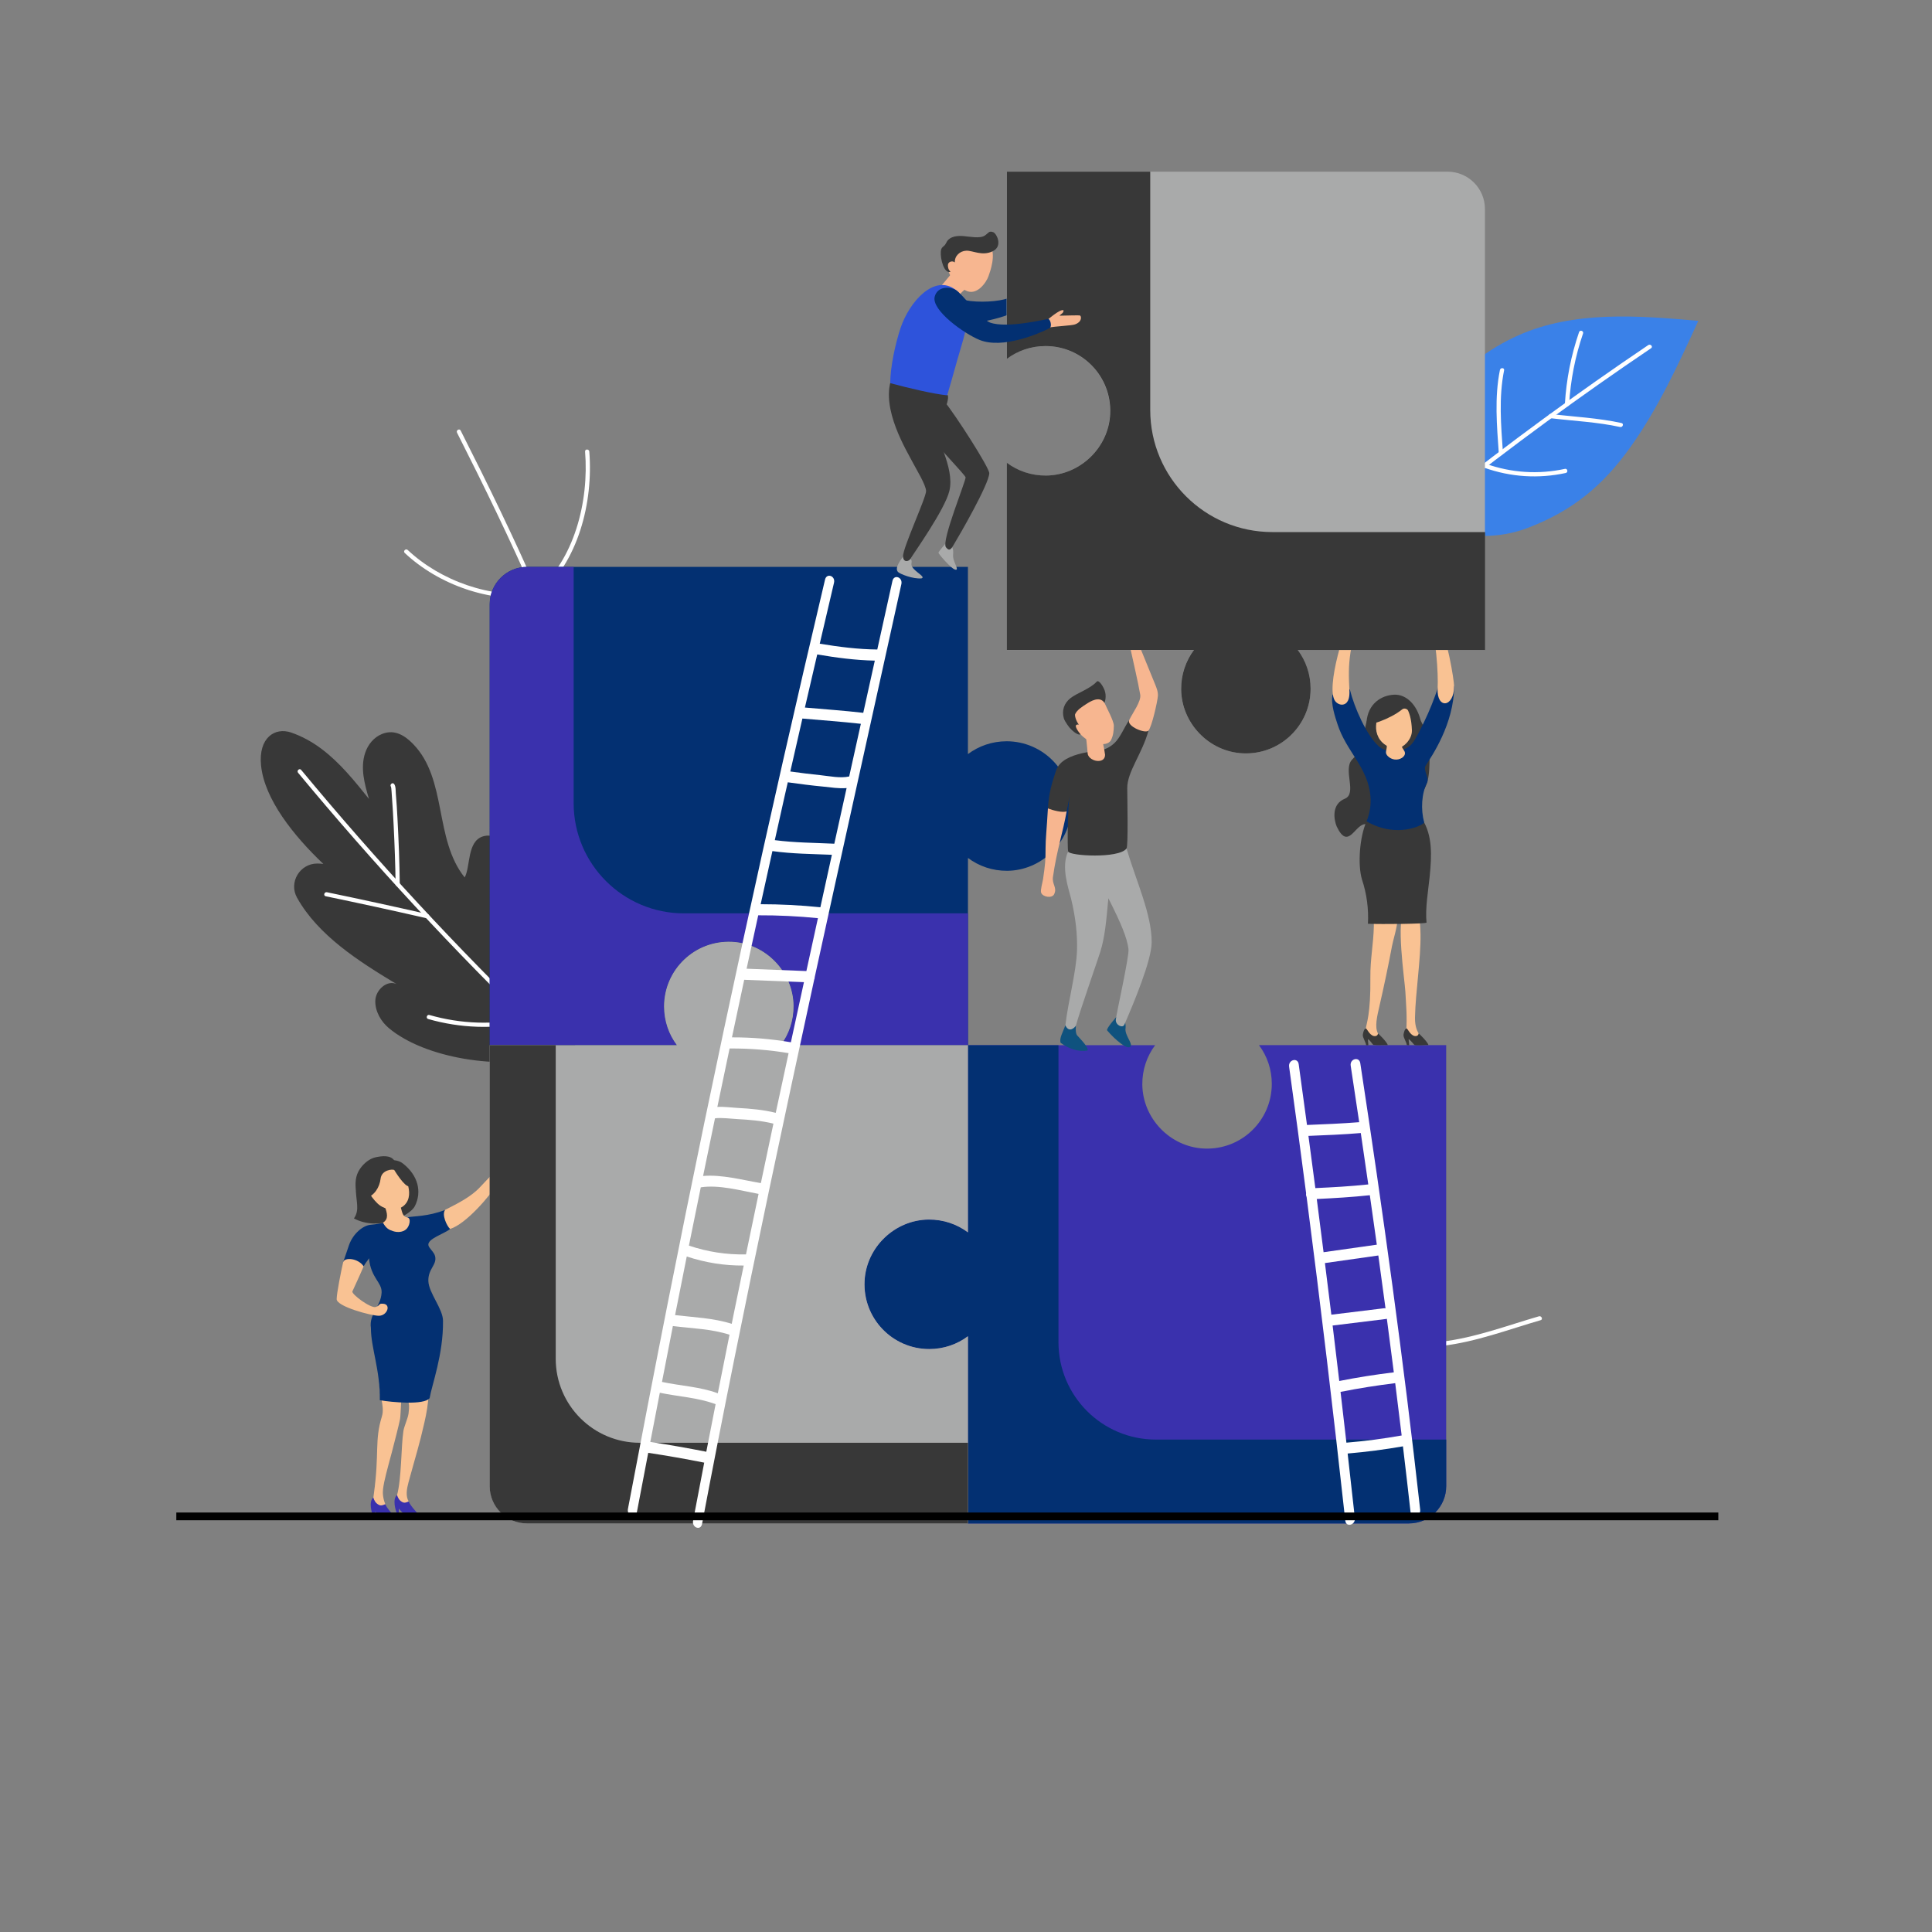 <?xml version="1.0" encoding="utf-8"?>
<!-- Generator: Adobe Illustrator 25.2.3, SVG Export Plug-In . SVG Version: 6.00 Build 0)  -->
<svg version="1.1" xmlns="http://www.w3.org/2000/svg" xmlns:xlink="http://www.w3.org/1999/xlink" x="0px" y="0px"
	 viewBox="0 0 500 500" style="enable-background:new 0 0 500 500;" xml:space="preserve">
<rect x="0" y="0" width="500" height="500" fill="#808080" stroke="none"/>
<style type="text/css">
	.st0{display:none;}
	.st1{display:inline;fill:#FFFFFF;}
	.st2{fill:#383838;}
	.st3{fill:#FFFFFF;}
	.st4{fill:#3A81E8;}
	.st5{fill:#F9C293;}
	.st6{fill:#3A31AD;}
	.st7{fill:#033072;}
	.st8{fill:#A9AAAA;}
	.st9{fill:#0F527E;}
	.st10{fill:#F7B690;}
	.st11{fill:#2E53DB;}
	.st12{fill:#122129;stroke:#000000;stroke-width:2;stroke-miterlimit:10;}
</style>
<g id="BACKGROUND" class="st0">
	<rect class="st1" width="500" height="500"/>
</g>
<g id="OBJECTS">
	<g>
		<g>
			<path class="st2" d="M100.66,266.1c-2.1-1.75-3.62-4.42-3.53-7.14c0.09-2.73,2.95-5.38,5.46-4.31
				c-9.81-5.89-20.28-12.6-25.71-22.31c-2.23-3.98,0.72-8.89,5.28-8.86c0.51,0,1.02,0.04,1.52,0.11
				c-7.71-7.33-15.25-16.77-16.12-25.5c-0.72-7.18,3.59-9.95,7.79-8.51c2.84,0.97,5.53,2.47,7.92,4.28
				c4.75,3.58,8.51,8.27,12.22,12.91c-1.14-3.88-2.28-7.97-1-11.89c0.72-2.19,2.26-4.09,4.41-4.94c3.31-1.32,6,0.53,8.05,2.65
				c8.85,9.14,5.35,24.55,13.3,34.49c1.55-2.73,0.56-9.36,4.76-10.63c8.9-2.69,17.24,23.23,19.92,33.28
				c1.34,5.02,2.46,10.1,3.43,15.21c1.3,6.86,1.05,6.86-5.83,8.61C129.34,276.88,110.06,273.93,100.66,266.1z"/>
			<g>
				<path class="st3" d="M77.15,200c19.52,23.54,40.31,46,62.28,67.27c0.5,0.49,1.29-0.26,0.79-0.75
					c-21.97-21.27-42.76-43.73-62.28-67.27C77.49,198.71,76.7,199.47,77.15,200L77.15,200z"/>
			</g>
			<g>
				<path class="st3" d="M84.29,231.95c8.71,1.8,17.41,3.7,26.08,5.68c0.68,0.16,1-0.88,0.32-1.04c-8.67-1.98-17.37-3.87-26.08-5.68
					C83.93,230.77,83.61,231.81,84.29,231.95L84.29,231.95z"/>
			</g>
			<g>
				<path class="st3" d="M103.46,228.88c-0.06-5.67-0.29-11.34-0.59-17c-0.12-2.16-0.23-4.32-0.43-6.48
					c-0.06-0.71,0.03-1.92-0.45-2.51c-0.45-0.54-1.24,0.21-0.79,0.75c0.08,0.09,0.21,2.33,0.26,3.01c0.17,2.28,0.3,4.57,0.41,6.86
					c0.25,5.1,0.45,10.21,0.51,15.32C102.38,229.53,103.47,229.58,103.46,228.88L103.46,228.88z"/>
			</g>
			<g>
				<path class="st3" d="M110.81,263.72c8.36,2.39,17.05,2.68,25.55,0.84c0.68-0.15,0.43-1.21-0.25-1.06
					c-8.32,1.8-16.8,1.52-24.98-0.82C110.46,262.48,110.14,263.53,110.81,263.72L110.81,263.72z"/>
			</g>
			<g>
				<path class="st3" d="M130.72,257.43c0.58-8.79-1.06-17.55-1.93-26.26c-0.07-0.69-1.13-0.44-1.06,0.25
					c0.86,8.62,2.47,17.28,1.9,25.97C129.58,258.09,130.67,258.13,130.72,257.43L130.72,257.43z"/>
			</g>
		</g>
		<g>
			<g>
				<path class="st3" d="M363.46,329.87c-0.84,8.65,0.45,17.25,3.8,25.28c0.27,0.65,1.27,0.21,1-0.44
					c-3.28-7.86-4.54-16.24-3.71-24.71C364.61,329.3,363.52,329.17,363.46,329.87L363.46,329.87z"/>
			</g>
			<g>
				<path class="st3" d="M373.24,348.31c8.75-1.02,17.07-4.21,25.48-6.65c0.67-0.19,0.23-1.19-0.44-1
					c-8.32,2.41-16.55,5.55-25.2,6.57C372.38,347.32,372.54,348.39,373.24,348.31L373.24,348.31z"/>
			</g>
		</g>
		<g>
			<path class="st4" d="M392.94,86.79c14.39-6.41,30.89-5.14,46.58-3.75c-5.16,11.25-10.36,22.58-17.55,32.65
				c-7.19,10.07-15.02,16.51-26.58,20.93c-15.29,5.83-28.9-2.51-28.9-2.51C361.5,109.46,377.79,93.54,392.94,86.79z"/>
			<g>
				<path class="st3" d="M373.82,129.29c17.32-13.74,35.16-26.8,53.48-39.17c0.58-0.39-0.15-1.2-0.72-0.82
					c-18.32,12.36-36.16,25.43-53.48,39.17C372.55,128.91,373.28,129.72,373.82,129.29L373.82,129.29z"/>
			</g>
			<g>
				<path class="st3" d="M408.66,85.95c-2.08,6.08-3.29,12.22-3.67,18.64c-0.04,0.7,1.04,0.78,1.09,0.08
					c0.38-6.31,1.57-12.38,3.61-18.36C409.92,85.64,408.89,85.28,408.66,85.95L408.66,85.95z"/>
			</g>
			<g>
				<path class="st3" d="M401.26,108.23c6.03,0.72,12.08,0.98,18.03,2.28c0.68,0.15,1.04-0.88,0.35-1.03
					c-6.05-1.32-12.17-1.6-18.3-2.33C400.65,107.06,400.57,108.15,401.26,108.23L401.26,108.23z"/>
			</g>
			<g>
				<path class="st3" d="M388.18,95.75c-1.44,7.15-0.79,14.4-0.29,21.61c0.05,0.7,1.12,0.49,1.07-0.2
					c-0.5-7.13-1.12-14.27,0.3-21.33C389.4,95.15,388.32,95.07,388.18,95.75L388.18,95.75z"/>
			</g>
			<g>
				<path class="st3" d="M384.15,121.05c6.8,2.42,14,2.89,21.06,1.36c0.68-0.15,0.48-1.22-0.2-1.07c-6.89,1.49-13.86,1.04-20.5-1.32
					C383.84,119.78,383.49,120.81,384.15,121.05L384.15,121.05z"/>
			</g>
		</g>
		<g>
			<g>
				<path class="st3" d="M104.75,143.11c8.75,8.23,22.25,13.04,34.22,11.3c0.69-0.1,0.4-1.15-0.29-1.05
					c-11.56,1.68-24.72-3.08-33.16-11.02C105.01,141.86,104.24,142.63,104.75,143.11L104.75,143.11z"/>
			</g>
			<g>
				<path class="st3" d="M139.3,153.6c-6.2-14.25-13.06-28.31-20.08-42.17c-0.32-0.62-1.26-0.07-0.94,0.55
					c7.02,13.86,13.88,27.92,20.08,42.17C138.63,154.79,139.57,154.24,139.3,153.6L139.3,153.6z"/>
			</g>
			<g>
				<path class="st3" d="M139.21,154.26c10.47-8.69,14.35-24.28,13.3-37.4c-0.06-0.69-1.14-0.7-1.09,0
					c1.03,12.86-2.71,28.11-12.98,36.63C137.9,153.94,138.68,154.71,139.21,154.26L139.21,154.26z"/>
			</g>
		</g>
		<g>
			<g>
				<g>
					<path class="st5" d="M105.73,383.59c-0.47,1.73-0.8,3.64,0.05,5c0,0-1.47,1.15-2.34,0.46c-0.66-0.52-0.9-1.32-0.68-2.13
						c1.18-4.29,1.03-12.56,1.64-16.57c0.19-1.25,1.16-3.26,1.33-4.52c0.52-3.94-0.51-2.2-0.8-7.13c1.9,0.01,4.21,0.91,6.11,0.92
						c-0.25,4.05-0.63,5.95-1.2,8.52C108.54,373.92,107.58,376.79,105.73,383.59z"/>
					<path class="st5" d="M98.82,366.62c-1.93,6.26-0.6,9.36-2.07,20.02c-0.24,1.7-0.45,2.99,0.57,4.37c2.22,2.99,2.4-1.73,2.4-1.73
						c-0.6-1.41-0.72-2.83-0.59-3.9c0.26-2.15,1.05-4.97,2.26-9.47c0.54-1.99,1.97-7.65,2.14-8.65c0.2-1.14,0.3-6.9,0.76-10.15
						c0.17-1.2-5.91-1.28-6.05-0.1C97.83,360.68,99.72,363.72,98.82,366.62z"/>
					<path class="st6" d="M96.7,392.71c0.12,0.24,0.26,0.18,0.52,0.12c-0.1-0.48-0.18-1.16-0.12-1.65c0.63,0.69,1.28,1.64,2.44,1.91
						c2.27,0.54,2.68-0.45,2.51-0.66c-0.85-1.05-1.8-1.91-2.34-3.15c-0.69,0.29-1.13,0.49-1.78,0.11c-0.77-0.45-1.06-1.05-1.32-1.83
						C95.38,388.6,96.13,391.5,96.7,392.71z"/>
					<path class="st6" d="M102.83,391.92c0.11,0.24,0.26,0.18,0.51,0.12c-0.1-0.47-0.18-1.13-0.12-1.61
						c0.61,0.67,1.25,1.59,2.38,1.86c2.21,0.52,2.61-0.43,2.45-0.64c-0.83-1.02-1.75-1.86-2.28-3.07c-0.68,0.28-1.1,0.48-1.73,0.11
						c-0.75-0.44-1.04-1.03-1.29-1.78C101.54,387.92,102.27,390.74,102.83,391.92z"/>
				</g>
				<path class="st7" d="M98.3,362.37c3.12,0.55,11.53,1.32,12.89-0.54c0.57-3.45,3.57-11.32,3.46-20.01
					c0-0.35-18.66-3.42-18.66,1.85C95.99,348.82,98.4,354.51,98.3,362.37z"/>
			</g>
			<g>
				<path class="st5" d="M130.35,300.24c0.45-0.67,1.02-0.76,1.29,0c0.64,1.85-1.45,3.94-2.5,5.59
					c-2.43,3.83-8.58,10.96-12.65,12.22c-4.72,1.46-3.75-3.68-1.29-4.94c3.29-1.68,6.74-3.38,9.1-5.95
					C126.14,305.15,128.49,302.99,130.35,300.24z"/>
				<path class="st7" d="M88.81,326.66c1.57,0.44,3.72,0.63,5.29,1.07c0.69-1.23,0.99-1.35,1.39-2.1c0.5,5.18,3.4,6.2,3.27,8.9
					c-0.19,3.69-3.31,5.49-2.77,9.15c6.19-0.38,14.2,0.98,18.66-1.85c0-3.1-3.67-7.17-3.79-10.26c-0.13-3.22,2.29-4.19,1.74-6.48
					c-0.26-1.07-1.58-2.05-1.73-2.81c-0.34-1.7,4.19-3,5.62-4.22c-0.86-0.76-2.23-3.76-1.29-4.94c-4.43,1.75-8.26,1.59-9.83,1.93
					c-2.49,0.55-6.72,1.72-9.42,1.92c-1.94,0.14-4.55,2.22-5.62,5.24C90.15,322.71,88.81,326.66,88.81,326.66z"/>
				<path class="st5" d="M88.81,326.66c-0.51,2.16-1.69,8.09-1.68,9.56c0.01,1.91,8.94,4.3,10.91,4.3c2.18,0,3.22-2.93,1.16-3.11
					c-1.35-0.12-0.66,0.37-1.93,0.83c-1.28,0.46-6.38-3.32-6.07-4.03c0.87-1.95,1.53-3.26,2.91-6.48
					C92.68,325.58,89.13,325.31,88.81,326.66z"/>
			</g>
			<g>
				<path class="st2" d="M92.07,307.06c-0.04,3.75,1.15,5.95-0.47,8.27c6.58,3.5,14.6-0.83,15.77-3.19
					c1.86-3.71,0.84-7.95-3.1-11.03c-2.4-1.88-6.61-0.34-9.22,0.96C94.1,302.55,92.1,303.59,92.07,307.06z"/>
				<path class="st5" d="M105.15,305.52c-0.78-1.81-2.04-3.54-3.89-4.24c-1.84-0.7-5.57,0.96-6.31,2.49
					c-1.23,2.52,0.75,5.78,2.78,7.71c2.03,1.93,5.8,2.17,7.4-0.13C106.3,309.69,105.95,307.39,105.15,305.52z"/>
				<path class="st5" d="M105.37,315.05c-1.25-0.19-1.27-1.4-1.77-3c-0.37-1.21-4.04,0.1-4.04,0.1c0.67,1.86,1.07,3.31-0.45,4.28
					c0.83,1.49,1.55,1.86,2.67,2.21c1.12,0.35,2.43,0.27,3.32-0.49C105.99,317.39,106.52,315.22,105.37,315.05z"/>
				<path class="st2" d="M102.02,300.31c-0.98-1.39-3.09-1.17-4.76-0.82c-1.63,0.35-3.08,1.56-4.04,2.93
					c-1.33,1.88-1.4,3.91-0.92,6.17c0.08,0.39,2.11,1.51,2.44,1.43c2.13-0.52,3.52-2.8,3.76-4.98c0.25-2.24,3.03-2.55,3.54-2.23
					c0,0,2.67,4.44,3.87,4.2C105.92,301.02,102.46,300.94,102.02,300.31z"/>
			</g>
		</g>
		<g>
			<g>
				<path class="st7" d="M277.26,209.41c-0.41,8.76-7.82,15.87-16.58,15.95c-3.82,0.03-7.34-1.2-10.17-3.32v48.45h-48.45
					c2.12-2.83,3.35-6.35,3.32-10.17c-0.08-8.77-7.19-16.17-15.95-16.58c-9.63-0.45-17.56,7.21-17.56,16.74
					c0,3.76,1.23,7.23,3.32,10.02h-48.45V156.37c0-5.33,4.32-9.66,9.66-9.66H250.5v48.45c2.79-2.09,6.25-3.32,10.02-3.32
					C270.05,191.85,277.71,199.79,277.26,209.41z"/>
				<path class="st6" d="M177.02,236.38h73.49v34.11h-48.45c2.11-2.83,3.35-6.35,3.32-10.17c-0.08-8.77-7.19-16.17-15.96-16.59
					c-9.62-0.45-17.55,7.22-17.55,16.74c0,3.77,1.23,7.23,3.32,10.01h-48.45V156.38c0-5.34,4.33-9.66,9.66-9.66h12.06v61.1
					C148.45,223.59,161.24,236.38,177.02,236.38z"/>
			</g>
			<g>
				<path class="st6" d="M223.75,331.57c0.41-8.76,7.82-15.87,16.58-15.95c3.82-0.03,7.34,1.2,10.17,3.32v-48.45h48.45
					c-2.12,2.83-3.35,6.35-3.32,10.17c0.08,8.77,7.19,16.17,15.95,16.58c9.63,0.45,17.56-7.21,17.56-16.74
					c0-3.76-1.23-7.23-3.32-10.02h48.45v114.12c0,5.33-4.32,9.66-9.66,9.66H250.5v-48.45c-2.79,2.09-6.25,3.32-10.02,3.32
					C230.96,349.14,223.3,341.2,223.75,331.57z"/>
				<path class="st7" d="M374.28,372.54v12.07c0,5.33-4.32,9.65-9.65,9.65H250.51v-48.45c-2.8,2.09-6.26,3.32-10.02,3.32
					c-9.52,0-17.18-7.93-16.73-17.55c0.4-8.76,7.81-15.88,16.58-15.95c3.83-0.03,7.35,1.21,10.18,3.32v-48.45h23.41v76.85
					c0,13.92,11.29,25.21,25.21,25.21H374.28z"/>
			</g>
			<g>
				<path class="st8" d="M189.42,243.74c8.76,0.41,15.87,7.82,15.95,16.58c0.03,3.82-1.2,7.34-3.32,10.17h48.45v48.45
					c-2.83-2.12-6.35-3.35-10.17-3.32c-8.77,0.08-16.17,7.19-16.58,15.95c-0.45,9.63,7.21,17.56,16.74,17.56
					c3.76,0,7.23-1.23,10.02-3.32v48.45H136.39c-5.33,0-9.66-4.32-9.66-9.66V270.49h48.45c-2.09-2.79-3.32-6.25-3.32-10.02
					C171.86,250.95,179.8,243.29,189.42,243.74z"/>
				<path class="st2" d="M165.57,373.39h84.94v20.87H136.38c-5.33,0-9.65-4.32-9.65-9.65V270.49h17.09v81.15
					C143.82,363.65,153.56,373.39,165.57,373.39z"/>
			</g>
		</g>
		<g>
			<g>
				<path class="st9" d="M278.65,267.8c-0.41-1-0.2-2.05-0.21-2.36c-1.27,0-2.23-0.08-2.72-0.09c-0.71,1.94-1.6,3.31-1.24,4.53
					c2.11,1.5,4.43,2.4,6.98,2C281.88,270.99,278.74,268.03,278.65,267.8z"/>
				<path class="st9" d="M292.66,270.7c0.34-0.8-1.59-2.91-1.38-4.51c0.12-0.89-0.06-1.88-0.68-2.54c-0.43-0.46-1.19-0.61-1.74-0.39
					c0,0-2.68,2.99-2.33,3.41C288.38,268.89,292.07,272.12,292.66,270.7z"/>
				<path class="st8" d="M275.72,265.35c0.89,1.96,2.29,0.76,2.72,0.09c1.07-3.94,5.67-17.03,6.33-19.16
					c1.18-3.79,1.56-8.08,2.07-13.81c3.31,6.5,4.83,10.22,5.21,13.11c0.24,1.9-3.18,16.9-3.28,18.33c-0.1,1.4,1.8,2.28,2.22,1.26
					c2.45-5.68,7.04-16.59,7.06-21.31c0.02-7.21-3.92-15.6-6.51-24.26c0,0.57-14.27-0.97-15.1,0.76c-1.93,4.01,0.12,9.62,0.74,12.16
					c1.26,5.18,1.65,9.49,1.55,13.35C278.56,251.51,276.45,259.03,275.72,265.35z"/>
			</g>
			<g>
				<path class="st10" d="M269.94,227.54c-0.1,0.69-0.73,2.83-0.5,3.48c0.42,1.16,2.81,1.51,3.35,0.44
					c0.89-1.75-0.56-2.54-0.29-4.49c0.97-6.85,2.63-11.74,3.55-17.01c-0.68-0.24-4.81-1.47-4.85-0.75
					c-0.32,5.58-0.61,7.85-0.61,10.34C270.6,222.73,270.49,223.69,269.94,227.54z"/>
				<path class="st2" d="M276.07,209.96l0.85-4.49c-0.63,2.63-0.71,14.04-0.49,14.9c0.3,1.14,13.08,1.89,15.1-0.76
					c0.49-0.64,0.21-12.87,0.2-15.63c-0.02-4.29,3.85-8.85,5.5-14.91c-1.79-1.74-4.98-2.75-4.98-2.75
					c-1.24,1.82-2.34,4.58-3.81,5.96c-2.68,2.51-5.05,1.86-8.34,2.64c-2.89,0.68-5.91,1.84-6.81,4.53
					c-1.06,3.19-1.92,6.05-2.08,9.77C272.37,209.69,275.08,210.42,276.07,209.96z"/>
				<path class="st10" d="M295.09,179.78c-0.65-3.68-1.55-7.36-3.03-14.15c-0.11-0.49-0.04-1.1,0.39-1.38
					c0.69-0.44,1.44,0.47,1.75,1.23c1.58,3.86,3.16,7.73,4.73,11.59c0.4,0.98,0.81,2,0.73,3.06c-0.1,1.38-1.54,7.88-2.43,8.94
					c-0.76,0.9-5.77-1.11-4.98-2.75C293.14,184.48,295.39,181.49,295.09,179.78z"/>
			</g>
			<g>
				<path class="st10" d="M284.47,189.63c-0.68-0.49-3.56,0.22-3.56,0.22c0.39,2.27,0.54,5.13,0.61,5.37
					c0.57,1.95,4.47,2.57,4.47,0.12C285.81,193.99,285.14,190.11,284.47,189.63z"/>
				<path class="st10" d="M279.67,190.06c0,0,1.61,1.93,4.39,2.42c1.25,0.22,2.86,0.19,3.45-0.93c0.6-1.12,0.73-2.43,0.75-3.7
					c0.02-1.29-1.91-4.73-2.4-5.93c-0.75-1.81-1.46-2.27-3.38-2.62c-1.78-0.32-5.51,1.81-6.24,3.84
					C275.36,185.53,277.81,189.78,279.67,190.06z"/>
				<path class="st2" d="M278.24,184.84c0.44-1.09,1.97-2.05,2.99-2.7c0.86-0.55,3.36-2.18,4.62-0.22c0.3-0.94,0.54-2.28-0.21-3.82
					c-0.33-0.69-1.31-2.25-1.82-1.68c-1.68,1.85-5.18,2.97-6.81,4.28c-1.63,1.31-2.27,3.2-1.69,5.2c0.26,0.88,1.38,2.3,1.5,2.44
					c0.26,0.31,1.93,2.08,2.84,1.71c0,0-2.44-2.81-0.47-2.52C278.3,186.28,278.14,185.09,278.24,184.84z"/>
			</g>
		</g>
		<g>
			<path class="st2" d="M353.19,190.53c0.04,1.24-0.88,2.85-1.44,3.96c-0.45,0.89-1.33,1.47-1.96,2.24
				c-2.16,2.66,1.44,8.68-1.74,9.97c-3.47,1.41-2.87,5.3-2.13,7.16c3.1,6.56,4.8-0.96,7.64-0.56c2.87,0.41,5.49-1.8,8.01-3.22
				c2.89-1.63,5.95-3.44,7.34-6.45c0.9-1.94,0.98-4.14,1.05-6.28c0.13-4.07-0.44-7.32-2.31-10.94
				C362.85,177.15,352.9,181.23,353.19,190.53z"/>
			<g>
				<g>
					<path class="st5" d="M354.65,252.91c0.11,9.66-1.05,11.98-1.17,13.27c-0.27,2.96,3.89,4.23,4.12,3.25
						c-0.41-0.71-0.53-1.08-0.98-1.95c-0.89-1.71-0.26-4.36,0.39-7.16c1.19-5.17,2.28-10.37,3.26-15.58
						c0.58-3.09,3.92-11.78-1.92-11.15c-3.65,0.39-2.73,3.37-2.8,6.13C355.45,244.28,354.6,248.27,354.65,252.91z"/>
					<path class="st5" d="M363.94,266.81c-0.03,0.38,0.49,1.6,0.83,1.78c1.72,0.87,2.39,0.26,2.39-1.1
						c-0.2-0.42-1.01-1.54-0.96-4.16c0.13-6.58,1.52-14.96,1.43-21.55c-0.02-1.41-0.15-5.76-1.33-6.54
						c-0.82-0.54-2.01-0.44-2.72,0.24c-2.43,2.3-0.05,18.1,0.13,21.17C363.89,260.03,364.19,263.11,363.94,266.81z"/>
					<path class="st2" d="M352.7,267.79c-0.09,0.73,0.81,1.96,0.85,2.7c0.31,0.08,0.45,0,0.58,0c-0.01-0.65-0.22-1.68-0.02-1.53
						c0.74,0.58,1.11,1.42,1.36,1.47c0.77,0.13,2.89,0.01,3.67,0.05c-0.05-0.68-2.5-3.11-2.52-3c-0.07,0.64-0.73,0.74-1.1,0.64
						c-1.2-0.32-1.72-1.96-2.04-1.94C353,266.22,352.76,267.3,352.7,267.79z"/>
					<path class="st2" d="M363.23,267.79c-0.09,0.73,0.81,1.93,0.85,2.66c0.31,0.08,0.44,0.07,0.61,0.03
						c-0.01-0.65-0.25-1.68-0.05-1.53c0.74,0.58,1.28,1.49,1.53,1.53c0.77,0.13,2.72-0.05,3.5-0.01c-0.05-0.68-2.5-3.11-2.52-3
						c-0.07,0.64-0.73,0.74-1.1,0.64c-1.2-0.32-1.72-1.96-2.04-1.94C363.53,266.22,363.29,267.3,363.23,267.79z"/>
				</g>
				<path class="st2" d="M352.47,227.58c1.23,3.69,1.76,7.61,1.55,11.49c3.49,0.14,15.19,0.05,15.16-0.31
					c-0.36-3.71,0.45-8.29,0.8-11.74c0.58-5.74,0.78-10.86-1.98-15.14c-0.17-0.26-12.6-3.2-14.34,0.68
					C351.86,216.57,351.34,223.79,352.47,227.58z"/>
			</g>
			<g>
				<path class="st7" d="M349.33,178.4c-1.6,0.51-2.86,0.88-4.46,1.38c-0.54,2.3,0.73,5.95,1.25,7.57
					c2.31,7.22,7.91,11.17,8.55,18.72c0.19,2.2-0.16,4.45-1.01,6.49c8.09,4.67,15.03,0.75,14.91,0.27
					c-0.91-3.41-0.66-7.51,0.76-10.28c0.61-1.18-1.09-3.29-0.37-4.41c1.45-2.26,7.37-10.75,7.37-20.6
					c-1.23-0.08-2.85,0.24-4.08,0.16c-1.22,3.48-2.13,5.91-3.75,9.25c-0.9,1.85-2.17,4.48-3.1,5.55c-2.01,2.31-6.38,2.65-8.66,0.56
					C353.65,190.23,350.49,183.13,349.33,178.4z"/>
				<path class="st5" d="M349.69,160.1c0.62-0.09,1.24-0.23,1.82,0c0.58,0.22-1.28,3.9-2,8.71c-0.56,3.7-0.46,6.29-0.28,10.02
					c0.06,1.34-0.14,3.01-1.41,3.45c-0.76,0.26-1.62-0.1-2.16-0.69C342.74,178.4,348.65,160.25,349.69,160.1z"/>
				<path class="st5" d="M372.06,178.24c0.21-4.1-0.46-13.48-2.04-17.84c-0.8-0.26,0.32-0.3,2.05,0c2.45,4.27,4.25,15.74,4.25,17.15
					C376.33,183.19,371.79,183.55,372.06,178.24z"/>
			</g>
			<g>
				<path class="st5" d="M358.69,194.6c-0.05,0.42,0.2,0.81,0.48,1.09c0.98,0.99,2.51,1.18,3.65,0.45c0.42-0.27,0.82-0.73,0.78-1.28
					c-0.05-0.64-0.66-1.04-0.79-1.66c-0.08-0.42-0.11-0.86-0.1-1.27c0.04-1.77-3.69-1.84-3.94-0.45c-0.09,0.47,0.09,0.93,0.13,1.39
					C358.95,193.55,358.76,193.96,358.69,194.6z"/>
				<path class="st5" d="M361.75,181.23c-1.21-0.37-4.84,2.98-5.04,3.65c-0.63,2.11-0.96,3.98,0.04,5.94c0.94,1.84,3,2.99,4.99,2.82
					c1.4-0.12,3.73-2.22,3.66-4.64C365.22,183.15,362.96,181.6,361.75,181.23z"/>
				<g>
					<path class="st2" d="M360.75,179.79c-3.26,0.17-6.73,2.29-7.1,7.11c-0.11,1.47,6.29-0.9,9.2-3.29c1.4-1.15,3.08,2.23,4.8,2.81
						C366.71,182.49,364.01,179.62,360.75,179.79z"/>
				</g>
			</g>
		</g>
		<path class="st3" d="M367.54,390.69c-4.3-38.65-9.65-77.16-15.5-115.54c-0.28-1.8-2.76-1.14-2.48,0.66
			c0.74,4.87,1.48,9.74,2.2,14.61c-4.5,0.36-9,0.54-13.51,0.72c-0.71-5.25-1.42-10.49-2.15-15.74c-0.25-1.81-2.73-1.14-2.48,0.66
			c1.52,10.9,2.98,21.82,4.4,32.74c-0.05,0.34-0.01,0.7,0.13,0.98c3.62,27.88,6.95,55.81,10.01,83.77c0.2,1.81,2.68,1.14,2.48-0.66
			c-0.61-5.57-1.24-11.15-1.87-16.72c4.78-0.41,9.57-1.03,14.31-1.86c0.68,5.68,1.34,11.35,1.97,17.04
			C365.26,393.17,367.74,392.5,367.54,390.69z M344.88,343.03c0.04,0,0.09,0,0.13,0c4.56-0.56,9.13-1.12,13.69-1.68
			c0.08-0.01,0.15-0.03,0.22-0.05c0.61,4.62,1.21,9.24,1.8,13.86c-4.73,0.57-9.44,1.31-14.12,2.24
			C346.04,352.61,345.46,347.82,344.88,343.03z M342.89,326.88c4.61-0.65,9.21-1.3,13.82-1.96c0.63,4.56,1.25,9.12,1.86,13.69
			c-0.14-0.03-0.28-0.05-0.43-0.03c-4.53,0.55-9.06,1.11-13.59,1.66C344,335.79,343.45,331.33,342.89,326.88z M340.78,310.3
			c4.58-0.22,9.17-0.49,13.73-0.98c0.61,4.26,1.22,8.53,1.81,12.8c-4.59,0.65-9.19,1.3-13.78,1.95
			C341.96,319.48,341.37,314.89,340.78,310.3z M352.17,293.23c0.66,4.43,1.31,8.87,1.94,13.3c-4.56,0.49-9.13,0.74-13.7,0.95
			c-0.59-4.51-1.18-9.01-1.79-13.51C343.14,293.79,347.66,293.61,352.17,293.23z M348.45,373.36c-0.5-4.38-1-8.76-1.52-13.14
			c4.7-0.94,9.41-1.68,14.15-2.26c0.57,4.51,1.12,9.03,1.67,13.54C358.01,372.34,353.23,372.97,348.45,373.36z"/>
		<path class="st3" d="M230.96,150.36c-1.3,5.91-2.61,11.82-3.92,17.73c-4.99-0.05-9.95-0.68-14.89-1.5
			c1.23-5.26,2.45-10.52,3.69-15.77c0.42-1.79-1.9-2.61-2.32-0.82c-14.7,62.11-28.3,124.57-40.73,187.36
			c-3.5,17.69-6.92,35.41-10.28,53.14c-0.34,1.81,1.98,2.63,2.32,0.82c0.97-5.11,1.95-10.22,2.93-15.33
			c4.84,0.73,9.67,1.58,14.49,2.54c-0.97,5.01-1.93,10.03-2.88,15.04c-0.34,1.81,1.98,2.63,2.32,0.82
			c5.44-28.73,11.25-57.37,17.26-85.94c0.02-0.08,0.04-0.16,0.05-0.24c3.84-18.24,7.75-36.46,11.71-54.67
			c0.09-0.2,0.14-0.43,0.14-0.66c3.33-15.26,6.69-30.51,10.06-45.76c4.12-18.65,8.25-37.29,12.36-55.94
			C233.68,149.37,231.35,148.55,230.96,150.36z M226.4,170.97c-1,4.51-1.99,9.01-2.99,13.51c-5.03-0.58-10.07-0.93-15.1-1.37
			c1.06-4.58,2.12-9.16,3.19-13.74C216.45,170.21,221.41,170.87,226.4,170.97z M215.92,218.35c-5.14-0.24-10.28-0.25-15.4-0.92
			c0.86-3.85,1.71-7.71,2.58-11.56c0.26-1.14,0.52-2.27,0.78-3.41c3.08,0.43,6.16,0.83,9.25,1.12c1.87,0.18,3.99,0.55,5.97,0.37
			C218.04,208.76,216.98,213.56,215.92,218.35z M212.31,234.8c-5.14-0.53-10.29-0.79-15.45-0.79c1.01-4.59,2.02-9.17,3.04-13.75
			c5.11,0.72,10.25,0.74,15.39,0.96C214.29,225.74,213.3,230.27,212.31,234.8z M208.69,251.31c-5.16-0.2-10.31-0.4-15.47-0.61
			c0.99-4.61,2-9.21,3.01-13.82c5.16-0.02,10.31,0.23,15.45,0.74C210.68,242.19,209.68,246.75,208.69,251.31z M204.68,269.74
			c-5.06-0.86-10.13-1.29-15.25-1.27c1.05-4.97,2.1-9.93,3.17-14.9c5.15,0.2,10.31,0.4,15.46,0.61
			C206.93,259.37,205.8,264.55,204.68,269.74z M200.76,288c-3.25-0.81-6.6-1.09-9.91-1.27c-1.64-0.09-3.47-0.36-5.2-0.26
			c1.05-5.04,2.1-10.09,3.17-15.13c0.03,0,0.05,0.01,0.09,0.01c5.09-0.04,10.14,0.37,15.18,1.2
			C202.97,277.7,201.86,282.85,200.76,288z M196.91,306.19c-4.83-0.82-10.07-2.26-14.95-1.85c1.02-4.98,2.05-9.95,3.08-14.92
			c1.65-0.23,4.04,0.11,5.75,0.2c3.13,0.17,6.3,0.4,9.37,1.18C199.07,295.93,197.99,301.06,196.91,306.19z M193.06,324.64
			c-5.03,0.1-9.93-0.65-14.77-2.27c1.01-5.03,2.04-10.06,3.07-15.09c4.77-0.72,10.12,0.81,14.96,1.7
			C195.23,314.2,194.14,319.42,193.06,324.64z M189.76,340.66c-0.13,0.65-0.26,1.3-0.39,1.95c-4.68-1.51-9.84-1.69-14.66-2.26
			c1-5.06,2.01-10.11,3.02-15.17c4.83,1.6,9.72,2.38,14.74,2.34C191.56,331.91,190.65,336.28,189.76,340.66z M219.77,200.95
			c-2.33,0.52-5.14-0.1-7.39-0.33c-2.62-0.26-5.23-0.6-7.85-0.96c1.04-4.57,2.08-9.14,3.13-13.7c5.04,0.44,10.09,0.8,15.13,1.36
			C221.78,191.86,220.78,196.4,219.77,200.95z M174.14,343.18c4.8,0.61,9.99,0.72,14.66,2.25c-1.02,5.05-2.03,10.1-3.03,15.15
			c-4.66-1.71-9.66-1.91-14.45-2.94C172.25,352.82,173.19,348,174.14,343.18z M168.3,373.17c0.82-4.24,1.64-8.49,2.46-12.73
			c4.79,1.01,9.81,1.23,14.44,2.96c-0.81,4.1-1.61,8.21-2.41,12.31C177.98,374.76,173.15,373.91,168.3,373.17z"/>
		<g>
			<path class="st7" d="M250.46,83.19c2.26,0.06,3.18,0.2,5.4-0.28c3.85-0.84,6.62-1.95,9.06-3.25c1.53-0.81,8.56-5.07,8.2-6.11
				c-0.36-1.04-0.89-0.91-1.96-0.63c-1.63,0.43-8.32,3.82-11.28,4.56c-2.96,0.74-8.35,0.87-11.25-0.09
				c-1.39,0.08-2.88,0.48-3.28,1.81C244.43,82.39,248.69,83.4,250.46,83.19z"/>
			<g>
				<path class="st8" d="M321.61,194.96c-8.76-0.41-15.87-7.82-15.95-16.58c-0.03-3.82,1.2-7.34,3.32-10.17h-48.45v-48.45
					c2.83,2.12,6.35,3.35,10.17,3.32c8.77-0.08,16.17-7.19,16.58-15.95c0.45-9.63-7.21-17.56-16.74-17.56
					c-3.76,0-7.23,1.23-10.02,3.32V44.43h114.12c5.33,0,9.66,4.32,9.66,9.66v114.12h-48.45c2.09,2.79,3.32,6.25,3.32,10.02
					C339.18,187.75,331.24,195.41,321.61,194.96z"/>
				<path class="st2" d="M384.31,168.21h-48.45c2.09,2.8,3.32,6.26,3.32,10.02c0,9.52-7.93,17.18-17.55,16.73
					c-8.76-0.4-15.88-7.81-15.95-16.58c-0.03-3.83,1.21-7.35,3.32-10.18h-48.45v-48.45c2.83,2.12,6.35,3.35,10.18,3.32
					c8.76-0.08,16.17-7.18,16.58-15.94c0.46-9.63-7.2-17.57-16.73-17.57c-3.77,0-7.23,1.23-10.02,3.32V44.43h37.12v61.67
					c0,17.45,14.15,31.6,31.6,31.6h55.06V168.21z"/>
			</g>
			<g>
				<g>
					<path class="st10" d="M246.28,70.78c-0.89,1.06-1.78,2.12-2.68,3.19c-0.21,0.25-0.43,0.52-0.44,0.85
						c-0.01,0.28,0.13,0.54,0.27,0.79c0.86,1.46,1.94,2.79,3.19,3.93c0.57-2.02,1.87-3.83,3.61-5c-0.25-1.45-0.7-2.9-1.69-3.99
						C247.99,69.92,246.82,70.14,246.28,70.78z"/>
					<path class="st10" d="M256.24,63.42c-1.14-1.77-3.64-1.36-5.75-1.28c-3.8,0.14-4.95,4.03-4.95,4.03
						c-1.32,3.6,0.99,7.27,4.4,9.02c2.87,1.48,5.32-2.11,5.88-3.7C256.28,70.17,257.85,65.92,256.24,63.42z"/>
					<path class="st2" d="M245.32,68.6c0-0.84,1.15-1.24,1.79-0.68c-0.09-1.67,1.29-2.97,2.96-3.04c1.67-0.07,4.12,1.47,6.85,0.14
						c2.71-1.32,0.97-4.61,0.15-4.92c-1.16-0.44-1.2,0.2-2.23,0.88c-1.29,0.84-4.05,0.22-5.59,0.11c-1.53-0.11-3.33,0.08-4.16,1.37
						c-0.21,0.33-0.35,0.72-0.61,1.01c-0.22,0.25-0.53,0.42-0.72,0.7c-0.19,0.27-0.25,0.61-0.28,0.94
						c-0.15,1.83,0.81,5.76,2.52,5.26C245.28,69.64,245.32,68.89,245.32,68.6z"/>
				</g>
				<g>
					<path class="st8" d="M246.8,144.8c-0.4-1.29,0.2-1.95-0.38-3.17c-0.64-1.34-1.44-1.22-1.76-0.9c0,0-1.85,2.1-1.79,2.36
						c0.05,0.26,3.16,3.97,4.26,4.3C248.21,147.73,247.29,146.37,246.8,144.8z"/>
					<path class="st8" d="M236.05,146.67c-0.49-0.83,0.27-1.39-0.44-2.04s-1.17-1.17-1.92-0.57c-0.12,0.33-2.35,2.79-1.3,3.95
						c0.5,0.55,3.98,1.9,6.11,1.67C239.63,149.28,236.92,148.13,236.05,146.67z"/>
					<path class="st2" d="M256.02,122.45c0,2.74-7.84,16.3-9.28,18.66c-0.54,0.88-1,1.74-1.94,0.51c-1.23-1.6,5.28-17.41,5.09-18.1
						c-0.2-0.72-7.67-8.35-10.07-11.7c-0.95-1.32-1.87-2.87-1.55-4.46c0.83-4,3.97-6.08,6-3.64
						C247.24,107.28,256.02,121.02,256.02,122.45z"/>
					<path class="st2" d="M236.4,120.02c0.75,1.45,3.18,5.39,3.27,7.02c0.09,1.63-6.12,14.91-5.97,17.01
						c0.12,1.67,1.57,1.22,1.92,0.57c0.52-0.97,8.95-12.75,10.08-17.59c1.46-6.2-3.87-13.92-3.88-18.28
						c1.5-1.21,1.67-1.27,2.66-2.92c0.69-1.16,1.2-3.52,0.65-3.66c-2.33-0.59-14-5.33-14.44-4.08
						C227.96,105.89,234.67,116.68,236.4,120.02z"/>
				</g>
				<g>
					<path class="st10" d="M279.54,81.67c-0.23-0.15-4.11,0.04-5.36,0.03c0.49-0.53,1.1-0.67,1.06-1.39
						c-0.84-0.48-4.4,2.68-4.4,2.68c0.2,0.46-0.03,1.92,0.47,1.81c1.86-0.38,6.01-0.52,6.88-0.84
						C280.11,83.27,279.85,81.87,279.54,81.67z"/>
					<path class="st11" d="M233.09,84.81c-1.31,3.87-2.73,10.27-2.68,14.35c4.75,1.29,11.27,2.82,14.72,3.15
						c1.41-4.7,2.24-7.98,3.65-12.69c1.46-4.85,3.12-11.12-1.49-14.63C241.83,70.84,235.39,78.02,233.09,84.81z"/>
					<path class="st7" d="M253.55,87.99c5.92,2.36,15.18-1.57,18.05-3.05c0.76-0.39,0.23-2.45-0.39-2.41
						c-0.27,0.02-10.53,2.54-14.96,0.96c-2.27-0.81-7.4-7.65-8.96-8.49c-1.68-0.91-4.66-0.87-5.38,1.73
						C240.93,80.29,249.64,86.43,253.55,87.99z"/>
				</g>
			</g>
		</g>
	</g>
	<line class="st12" x1="45.63" y1="392.44" x2="444.7" y2="392.44"/>
</g>
<g id="DESIGNED_BY_FREEPIK">
</g>
</svg>
